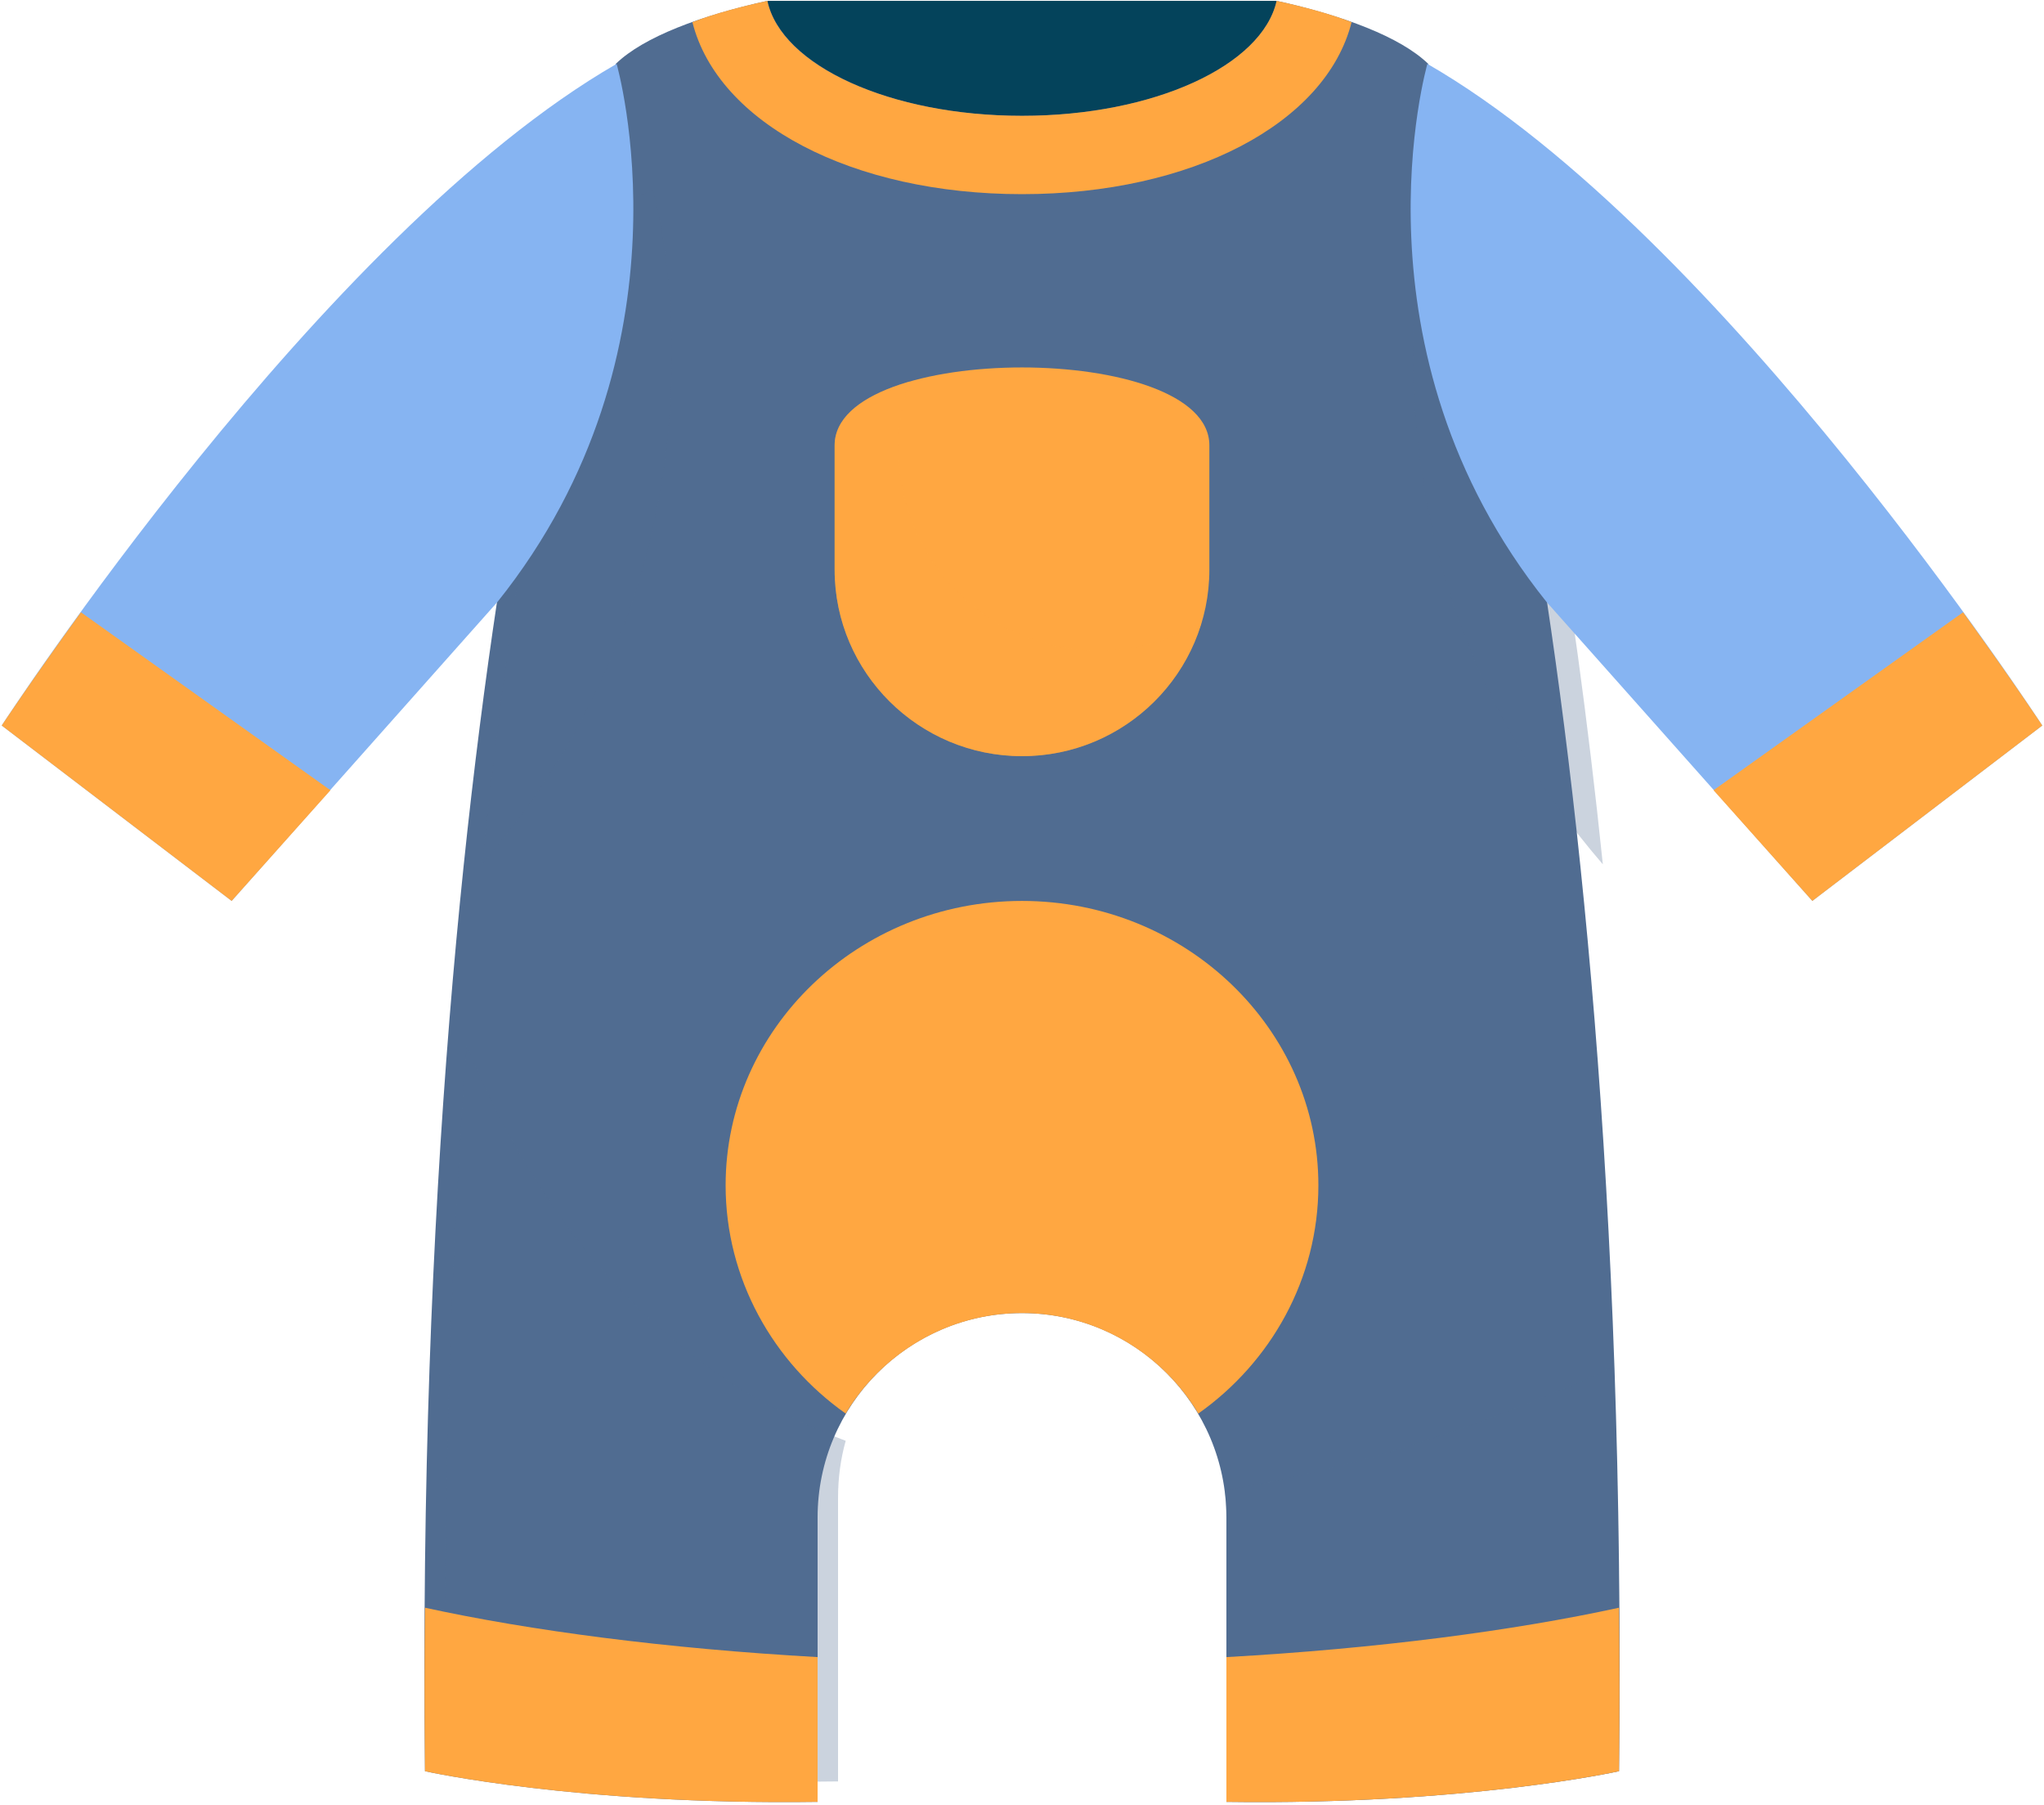 <svg version="1.2" xmlns="http://www.w3.org/2000/svg" viewBox="0 0 240 212" width="240" height="212">
	<title>1825152_245016-P431FJ-152-ai</title>
	<style>
		.s0 { fill: #04435b } 
		.s1 { fill: #506c91 } 
		.s2 { opacity: .3;mix-blend-mode: multiply;fill: #506c91 } 
		.s3 { fill: #ffa741 } 
		.s4 { fill: #86b4f2 } 
	</style>
	<g id="OBJECTS">
		<g id="&lt;Group&gt;">
			<path id="&lt;Path&gt;" class="s0" d="m90.1 0.1v35.4h59.8v-35.4z"/>
			<path id="&lt;Path&gt;" class="s1" d="m167.7 7.5c-3.3-3.2-10.1-5.7-17.8-7.4-1.7 7.6-14.4 13.5-29.9 13.5-15.5 0-28.2-5.9-29.9-13.5-7.7 1.7-14.5 4.2-17.8 7.4 0 0-23.9 65.7-22.4 200.5 0 0 17.9 4 46.1 3.6v-33.4c0-13.2 10.7-24 24-24 13.3 0 24 10.8 24 24v33.4c28.2 0.4 46.1-3.6 46.1-3.6 1.5-134.8-22.4-200.5-22.4-200.5z"/>
			<g id="&lt;Group&gt;" style="opacity: .3;mix-blend-mode: multiply">
				<path id="&lt;Path&gt;" class="s1" d="m98.4 209.2v-33.3q0-3.5 0.9-6.7c-24.9-9.4-37.9-30.3-44.5-46.4-1.8 23.9-2.8 51.5-2.5 82.9 0 0 17.9 3.9 46.1 3.5z"/>
				<path id="&lt;Path&gt;" class="s1" d="m144 178.2v33.4c28.2 0.4 46.1-3.6 46.1-3.6 0.2-16.9-0.1-32.7-0.6-47.5-17.2 7.8-32.3 12.4-45.7 14.5q0.2 1.6 0.2 3.2z"/>
			</g>
			<path id="&lt;Path&gt;" class="s2" d="m56.6 101.5c32.1-37.2 20.1-79.2 20.1-79.2l-7.7 3.2c-3.9 15.9-8.8 41.2-12.4 76z"/>
			<path id="&lt;Path&gt;" class="s2" d="m188.2 101.5c-32.1-37.2-20.1-79.2-20.1-79.2l7.7 3.2c3.9 15.9 8.8 41.2 12.4 76z"/>
			<g id="&lt;Group&gt;">
				<path id="&lt;Path&gt;" class="s3" d="m190.1 188.8c-12.4 2.7-28.3 4.8-46.1 5.8v17c28.2 0.4 46.1-3.6 46.1-3.6q0.1-9.9 0-19.2z"/>
				<path id="&lt;Path&gt;" class="s3" d="m96 211.6v-17c-17.8-1-33.7-3.1-46.1-5.8q-0.1 9.3 0 19.2c0 0 17.9 4 46.1 3.6z"/>
			</g>
			<g id="&lt;Group&gt;">
				<g id="&lt;Group&gt;">
					<g id="&lt;Group&gt;">
						<path id="&lt;Path&gt;" class="s4" d="m72.4 7.5c0 0 9.7 33.6-14 63.2l-31.2 35.1-27-20.6c0 0 37.5-57.7 72.2-77.7z"/>
					</g>
					<g id="&lt;Group&gt;">
						<path id="&lt;Path&gt;" class="s4" d="m167.6 7.5c0 0-9.7 33.6 14 63.2l31.2 35.1 27-20.6c0 0-37.5-57.7-72.2-77.7z"/>
					</g>
				</g>
				<path id="&lt;Path&gt;" class="s3" d="m212.8 105.8l27-20.6c0 0-3.5-5.3-9.3-13.3l-29.3 20.9z"/>
				<path id="&lt;Path&gt;" class="s3" d="m38.8 92.8l-29.3-20.9c-5.8 8-9.3 13.3-9.3 13.3l27 20.6z"/>
			</g>
			<path id="&lt;Path&gt;" class="s3" d="m120 105.8c-19.2 0-34.8 15-34.8 33.4 0 11 5.6 20.8 14.1 26.8 4.2-7 11.9-11.8 20.7-11.8 8.8 0 16.5 4.8 20.7 11.8 8.5-6 14.1-15.8 14.1-26.8 0-18.4-15.6-33.4-34.8-33.4z"/>
			<path id="&lt;Path&gt;" class="s3" d="m120 22.8c19.9 0 35.7-8.3 38.7-20.2-2.6-1-5.6-1.8-8.8-2.5-1.7 7.6-14.4 13.5-29.9 13.5-15.5 0-28.3-5.9-29.9-13.5-3.2 0.7-6.2 1.5-8.8 2.5 3 11.9 18.8 20.2 38.7 20.2z"/>
			<g id="&lt;Group&gt;">
				<path id="&lt;Path&gt;" class="s3" d="m142 66.9c0 12.1-9.9 21.9-22 21.9-12.1 0-22-9.8-22-21.9v-14.6c0-12.2 44-12.2 44 0z"/>
			</g>
			<g id="&lt;Group&gt;" style="opacity: .4;mix-blend-mode: multiply">
				<path id="&lt;Path&gt;" class="s3" d="m129 76.4c-13 0-23.5-10.6-23.5-23.8 0-2.7 0.4-5.3 1.3-7.8-5.2 1.5-8.8 4-8.8 7.5v14.6c0 12.1 9.9 21.9 22 21.9 10 0 18.4-6.6 21.1-15.8-3.5 2.2-7.7 3.4-12.1 3.4z"/>
			</g>
		</g>
	</g>
</svg>